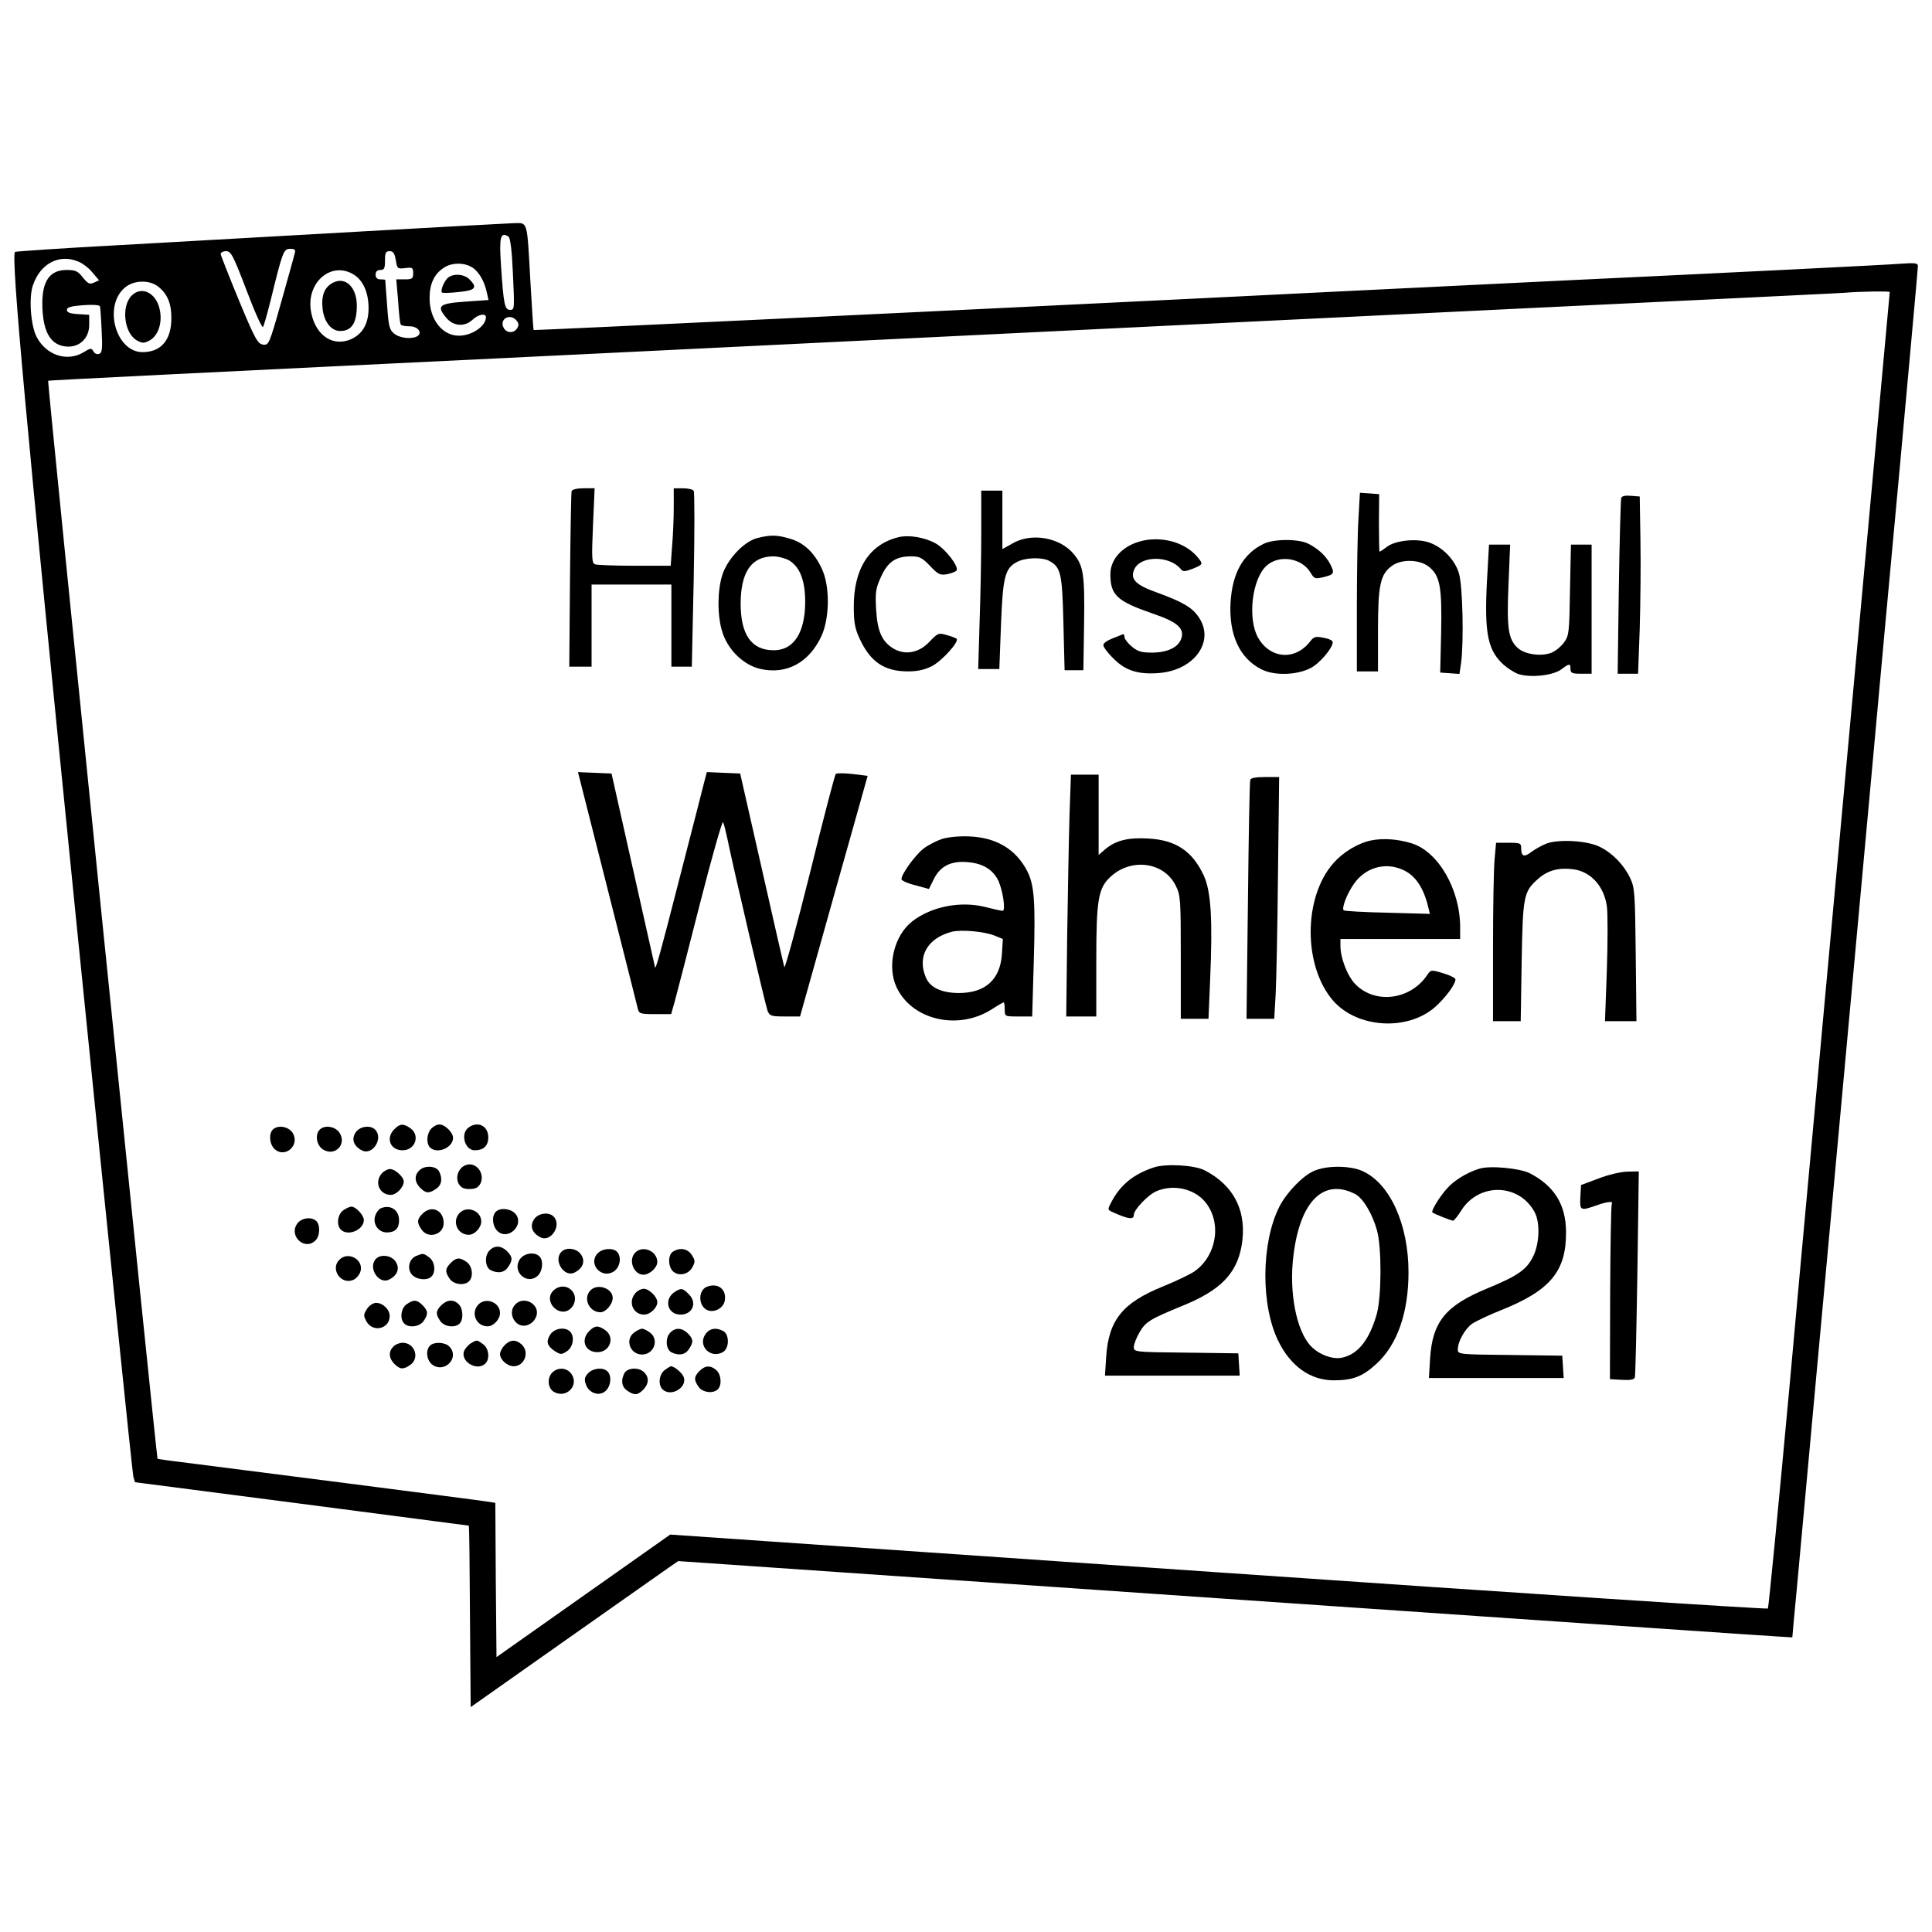 <?xml version="1.0" standalone="no"?>
<!DOCTYPE svg PUBLIC "-//W3C//DTD SVG 20010904//EN"
 "http://www.w3.org/TR/2001/REC-SVG-20010904/DTD/svg10.dtd">
<svg version="1.0" xmlns="http://www.w3.org/2000/svg"
 width="823pt" height="823pt" viewBox="0 0 823 823"
 preserveAspectRatio="xMidYMid meet">
<g transform="translate(0,823) scale(0.1,-0.1)"
fill="#000000" stroke="none">
<path d="M1540 7244 c-322 -18 -785 -44 -1028 -58 -244 -13 -446 -27 -448 -29
-18 -17 47 -725 257 -2812 132 -1309 243 -2391 247 -2405 l7 -24 710 -92 c391
-51 711 -93 712 -93 2 -1 4 -175 5 -387 l3 -386 400 282 c220 155 419 295 442
311 l42 29 2323 -160 c1278 -88 2346 -161 2373 -162 l50 -3 7 80 c5 44 46 499
93 1010 80 871 109 1182 235 2558 27 298 83 910 125 1360 41 450 75 825 75
833 0 14 -12 15 -82 10 -46 -4 -688 -36 -1428 -71 -740 -36 -1437 -70 -1550
-76 -892 -44 -2835 -137 -2837 -135 -1 1 -7 90 -13 197 -16 281 -9 259 -78
258 -31 -1 -320 -17 -642 -35z m626 -22 c8 -4 15 -63 19 -159 7 -149 7 -153
-12 -153 -23 0 -28 23 -39 192 -8 118 -2 142 32 120z m-910 -69 c-2 -10 -28
-103 -57 -206 -52 -184 -54 -188 -78 -185 -23 3 -34 22 -103 188 -42 102 -77
191 -78 198 0 6 10 12 23 12 21 0 30 -17 87 -166 34 -91 66 -161 70 -157 4 4
19 58 34 118 50 204 54 215 82 215 19 0 24 -4 20 -17z m430 -31 c6 -36 7 -38
40 -34 31 4 34 2 34 -22 0 -23 -4 -26 -36 -26 l-36 0 8 -92 c3 -51 8 -96 11
-100 2 -5 19 -8 38 -8 35 0 56 -27 33 -42 -23 -14 -75 -9 -99 11 -20 16 -24
31 -30 122 -4 57 -8 105 -8 107 -1 1 -10 2 -21 2 -13 0 -20 7 -20 20 0 13 7
20 20 20 17 0 20 7 20 40 0 33 3 40 20 40 15 0 21 -9 26 -38z m-1353 -6 c18
-7 46 -28 61 -47 l28 -33 -22 -10 c-18 -8 -25 -5 -47 22 -21 27 -31 32 -69 32
-80 0 -112 -58 -102 -185 7 -77 31 -121 75 -136 65 -21 123 19 123 87 l0 43
-47 3 c-35 2 -48 7 -48 18 0 11 17 16 69 20 41 3 70 1 72 -5 1 -5 5 -52 7
-103 4 -77 2 -95 -10 -99 -9 -4 -20 1 -25 10 -8 15 -12 15 -41 -3 -70 -43
-160 -14 -201 65 -25 48 -34 166 -16 219 31 93 112 136 193 102z m1689 -33
c25 -22 43 -58 52 -100 l7 -31 -100 -7 c-113 -8 -123 -18 -78 -71 30 -34 77
-37 110 -6 24 23 57 29 57 11 0 -38 -59 -79 -115 -79 -71 0 -125 69 -125 160
0 62 20 104 63 131 38 24 98 20 129 -8z m-516 -22 c41 -25 64 -77 64 -144 0
-70 -29 -116 -85 -136 -77 -26 -146 29 -161 127 -18 121 88 210 182 153z
m-832 -52 c39 -31 56 -71 56 -134 0 -94 -44 -145 -123 -145 -114 0 -168 197
-75 275 38 32 104 34 142 4z m7376 -23 c0 -4 -65 -709 -255 -2781 -46 -506
-124 -1347 -171 -1870 -48 -522 -90 -953 -93 -957 -3 -4 -1057 65 -2341 154
l-2335 161 -370 -261 -370 -261 -3 328 -2 329 -38 6 c-35 6 -1096 142 -1302
168 -52 6 -97 13 -99 14 -4 4 -470 4588 -466 4592 2 2 520 28 2360 117 286 14
655 32 820 40 505 25 3358 164 3910 190 286 14 540 26 565 28 74 6 190 7 190
3z m-5849 -122 c9 -11 10 -20 2 -32 -13 -22 -43 -22 -56 -1 -24 38 25 68 54
33z"/>
<path d="M1906 7045 c-16 -17 -31 -54 -23 -61 2 -3 34 -2 71 2 72 7 81 19 46
54 -24 24 -72 26 -94 5z"/>
<path d="M1419 7026 c-36 -18 -51 -54 -45 -110 6 -57 37 -96 75 -96 49 0 71
34 71 108 0 78 -48 125 -101 98z"/>
<path d="M561 6971 c-46 -46 -32 -161 22 -191 24 -13 30 -13 55 0 37 21 55 78
42 133 -15 70 -77 100 -119 58z"/>
<path d="M2435 6138 c-2 -7 -5 -178 -7 -381 l-3 -367 48 0 47 0 0 175 0 175
170 0 170 0 0 -175 0 -175 44 0 43 0 8 369 c4 204 4 375 0 380 -3 6 -24 11
-46 11 l-39 0 0 -82 c0 -46 -3 -120 -7 -165 l-6 -83 -153 0 c-84 0 -160 3
-169 6 -14 6 -15 24 -9 165 l7 159 -47 0 c-28 0 -48 -5 -51 -12z"/>
<path d="M4180 5963 c0 -98 -3 -269 -7 -380 l-6 -203 45 0 45 0 7 187 c8 208
17 243 70 270 35 18 104 20 135 4 50 -27 56 -52 61 -266 l5 -200 40 0 40 0 3
195 c3 212 -2 250 -45 301 -59 70 -180 91 -260 44 l-43 -24 0 125 0 124 -45 0
-45 0 0 -177z"/>
<path d="M5787 6024 c-4 -59 -7 -230 -7 -381 l0 -273 45 0 45 0 0 175 c0 194
10 239 60 275 42 30 120 27 159 -6 45 -38 54 -84 50 -279 l-4 -170 41 -3 41
-3 7 47 c12 91 7 328 -9 381 -17 59 -71 114 -130 133 -52 17 -139 8 -175 -18
-16 -12 -31 -22 -33 -22 -2 0 -3 55 -3 123 l1 122 -41 3 -41 3 -6 -107z"/>
<path d="M6906 6108 c-2 -7 -7 -178 -10 -380 l-5 -368 43 0 44 0 7 193 c3 105
5 275 3 377 l-3 185 -38 3 c-24 2 -39 -1 -41 -10z"/>
<path d="M3226 5938 c-57 -15 -127 -89 -149 -157 -21 -66 -22 -171 -1 -240 23
-78 91 -145 165 -161 110 -24 205 27 258 140 35 76 37 210 3 285 -32 70 -77
113 -136 130 -56 17 -84 17 -140 3z m135 -95 c47 -28 69 -86 69 -179 -1 -130
-49 -204 -134 -204 -95 0 -141 66 -141 200 1 134 46 199 138 200 22 0 52 -8
68 -17z"/>
<path d="M3825 5941 c-123 -31 -189 -136 -188 -297 0 -65 5 -92 25 -135 46
-99 105 -139 206 -139 42 0 71 7 103 23 43 23 116 104 104 116 -4 3 -23 11
-43 16 -34 10 -37 8 -72 -28 -45 -49 -106 -60 -157 -28 -47 30 -66 74 -71 167
-4 72 -1 89 21 137 29 64 63 87 128 87 36 0 48 -6 81 -41 35 -37 43 -40 73
-35 19 4 37 11 40 16 10 17 -47 91 -89 115 -46 26 -116 38 -161 26z"/>
<path d="M4885 5930 c-91 -14 -155 -74 -155 -146 0 -90 28 -115 184 -169 103
-35 134 -63 117 -108 -14 -36 -60 -57 -125 -57 -44 0 -60 5 -85 26 -17 14 -31
33 -31 41 0 8 -3 13 -7 11 -5 -2 -25 -10 -45 -18 -21 -8 -38 -20 -38 -28 0 -8
19 -34 43 -57 51 -52 106 -69 194 -62 151 12 239 135 170 237 -28 42 -67 65
-176 105 -94 33 -118 58 -99 100 27 59 149 59 197 2 10 -13 17 -13 51 0 45 18
46 20 22 49 -47 57 -132 86 -217 74z"/>
<path d="M5382 5913 c-86 -42 -132 -123 -140 -248 -8 -138 38 -239 131 -286
60 -31 169 -24 223 13 43 30 89 92 80 106 -3 6 -22 13 -42 16 -30 6 -38 4 -55
-19 -64 -80 -169 -71 -220 19 -45 80 -26 248 35 305 53 50 152 35 189 -29 16
-26 19 -27 57 -18 44 11 46 17 26 56 -18 34 -51 65 -93 86 -42 21 -147 21
-191 -1z"/>
<path d="M6337 5803 c-16 -254 -4 -333 59 -396 20 -20 52 -41 71 -48 52 -17
147 -7 183 19 36 27 40 27 40 2 0 -17 7 -20 45 -20 l45 0 0 275 0 275 -44 0
-44 0 -4 -192 c-3 -181 -4 -195 -25 -224 -12 -17 -36 -37 -53 -44 -43 -18
-116 -8 -146 21 -39 37 -46 83 -38 270 l7 169 -45 0 -45 0 -6 -107z"/>
<path d="M2587 4448 c69 -271 127 -503 130 -515 5 -21 11 -23 73 -23 l69 0 15
53 c8 28 56 215 107 415 51 200 96 357 99 350 4 -7 12 -40 19 -73 28 -137 163
-712 171 -732 9 -21 17 -23 74 -23 l64 0 78 278 c43 152 107 383 144 512 l66
235 -65 8 c-36 4 -68 4 -71 0 -4 -5 -54 -195 -110 -423 -57 -228 -106 -408
-109 -400 -2 8 -46 197 -96 420 l-92 405 -71 3 -71 3 -10 -38 c-5 -21 -53
-207 -106 -413 -83 -325 -104 -399 -105 -379 -1 2 -42 189 -93 414 l-92 410
-72 3 -71 3 125 -493z"/>
<path d="M4556 4758 c-3 -95 -7 -327 -10 -515 l-4 -343 64 0 64 0 0 233 c0
270 8 316 65 366 89 78 226 57 274 -43 20 -39 21 -60 21 -304 l0 -262 59 0 59
0 7 166 c11 256 4 377 -27 444 -48 104 -119 152 -237 158 -85 5 -137 -8 -181
-44 l-30 -26 0 171 0 171 -59 0 -59 0 -6 -172z"/>
<path d="M5326 4908 c-3 -7 -7 -239 -10 -515 l-6 -503 59 0 59 0 6 103 c3 56
8 288 10 515 l5 412 -60 0 c-39 0 -61 -4 -63 -12z"/>
<path d="M4012 4656 c-23 -8 -59 -26 -78 -41 -35 -27 -94 -108 -94 -130 0 -6
26 -18 59 -26 l58 -16 21 42 c27 56 75 80 149 72 62 -6 104 -33 126 -79 19
-42 32 -128 18 -128 -5 0 -38 7 -73 16 -104 27 -229 3 -311 -60 -78 -60 -110
-191 -68 -281 65 -140 261 -186 405 -95 26 17 49 30 51 30 3 0 5 -13 5 -30 0
-30 0 -30 59 -30 l58 0 7 243 c7 246 2 317 -28 376 -48 93 -131 143 -246 148
-46 2 -92 -3 -118 -11z m226 -412 l34 -14 -4 -64 c-7 -108 -70 -166 -183 -166
-74 0 -123 23 -141 66 -38 90 7 168 111 195 40 10 140 1 183 -17z"/>
<path d="M5841 4650 c-57 -12 -120 -50 -161 -97 -129 -146 -129 -440 0 -587
103 -116 315 -129 433 -26 45 40 87 97 87 118 0 6 -24 18 -52 26 -52 16 -53
15 -68 -7 -71 -106 -220 -126 -305 -41 -35 35 -65 112 -65 166 l0 28 255 0
255 0 0 50 c0 162 -94 324 -208 358 -58 18 -121 22 -171 12z m132 -124 c55
-23 91 -76 111 -160 l7 -29 -180 5 c-99 2 -183 7 -187 10 -10 10 15 73 45 115
48 67 130 91 204 59z"/>
<path d="M6589 4637 c-21 -8 -49 -24 -64 -35 -32 -25 -45 -21 -45 14 0 22 -3
24 -54 24 l-53 0 -6 -67 c-4 -38 -7 -209 -7 -380 l0 -313 59 0 59 0 4 253 c5
281 8 299 71 354 41 36 88 48 149 40 75 -10 131 -72 143 -158 4 -28 4 -149 0
-270 l-8 -219 67 0 67 0 -3 283 c-3 263 -4 285 -24 327 -26 55 -74 105 -128
132 -52 27 -174 34 -227 15z"/>
<path d="M1680 3420 c-38 -38 -18 -90 35 -90 54 0 76 64 33 94 -30 21 -44 20
-68 -4z"/>
<path d="M1837 3422 c-20 -22 -22 -63 -5 -80 30 -30 98 -1 98 41 0 23 -35 57
-58 57 -11 0 -26 -8 -35 -18z"/>
<path d="M1996 3427 c-36 -26 -16 -97 26 -97 38 0 58 19 58 55 0 49 -44 71
-84 42z"/>
<path d="M1162 3418 c-18 -18 -14 -63 8 -83 45 -41 110 18 76 70 -18 27 -63
34 -84 13z"/>
<path d="M1362 3418 c-21 -21 -14 -66 13 -84 51 -33 104 21 71 71 -18 27 -63
34 -84 13z"/>
<path d="M1515 3406 c-19 -28 -9 -58 26 -76 45 -25 94 51 57 88 -21 21 -66 14
-83 -12z"/>
<path d="M1974 3262 c-24 -16 -33 -48 -21 -73 10 -18 21 -24 47 -24 26 0 37 6
47 24 17 36 -9 81 -47 81 -8 0 -20 -4 -26 -8z"/>
<path d="M4915 3257 c-87 -29 -143 -75 -181 -148 -18 -36 -20 -32 30 -53 48
-20 66 -20 66 -1 0 22 61 86 97 101 71 30 159 11 206 -45 72 -86 52 -226 -42
-295 -18 -13 -80 -43 -137 -66 -173 -70 -232 -144 -242 -302 l-5 -78 287 0
287 0 -3 48 -3 47 -222 3 c-220 2 -223 3 -223 24 0 12 11 40 25 64 26 44 44
55 188 114 156 64 225 135 246 253 25 144 -31 257 -158 322 -44 22 -164 29
-216 12z"/>
<path d="M1786 3244 c-22 -21 -20 -50 4 -74 24 -24 38 -25 68 -4 24 16 28 44
12 75 -13 23 -62 26 -84 3z"/>
<path d="M5595 3241 c-47 -21 -115 -92 -145 -151 -78 -154 -80 -421 -4 -574
53 -107 136 -165 234 -166 83 0 124 16 183 70 89 81 137 218 137 390 0 205
-79 378 -195 431 -54 25 -157 25 -210 0z m177 -97 c34 -17 75 -86 94 -156 20
-73 19 -276 0 -351 -30 -110 -79 -175 -147 -190 -40 -10 -101 12 -136 50 -61
65 -93 230 -73 386 28 230 128 329 262 261z"/>
<path d="M6300 3251 c-54 -17 -108 -51 -138 -86 -31 -35 -67 -94 -60 -100 5
-5 80 -35 88 -35 4 0 20 20 35 44 76 120 248 115 313 -9 23 -44 20 -133 -7
-187 -27 -56 -65 -83 -199 -138 -174 -72 -230 -141 -240 -296 l-5 -84 287 0
287 0 -3 48 -3 47 -222 3 c-218 2 -223 3 -223 23 0 34 30 88 61 110 16 11 73
38 126 59 207 83 275 165 274 331 0 117 -50 197 -154 251 -44 22 -173 34 -217
19z"/>
<path d="M1627 3232 c-34 -37 -11 -92 38 -92 24 0 55 33 55 57 0 19 -37 53
-58 53 -11 0 -26 -8 -35 -18z"/>
<path d="M6810 3210 l-75 -28 -3 -51 c-3 -58 0 -60 68 -36 47 17 74 19 66 7
-3 -5 -6 -175 -7 -378 l-1 -369 51 -3 c35 -2 52 1 55 10 3 7 7 208 11 446 l6
432 -48 -1 c-26 0 -82 -13 -123 -29z"/>
<path d="M1462 3074 c-24 -17 -30 -62 -10 -82 30 -30 98 -1 98 41 0 20 -34 57
-53 57 -7 0 -23 -7 -35 -16z"/>
<path d="M1622 3083 c-7 -3 -18 -16 -23 -30 -13 -36 12 -73 49 -73 35 0 52 17
52 51 0 45 -36 69 -78 52z"/>
<path d="M1800 3060 c-24 -24 -25 -38 -4 -68 28 -41 94 -22 94 28 0 55 -52 78
-90 40z"/>
<path d="M1957 3062 c-33 -36 -8 -92 40 -92 25 0 53 30 53 57 0 46 -62 69 -93
35z"/>
<path d="M2112 3068 c-19 -19 -14 -63 8 -83 46 -41 116 29 75 75 -20 22 -64
27 -83 8z"/>
<path d="M2275 3036 c-19 -28 -9 -58 26 -76 45 -25 94 51 57 88 -21 21 -66 14
-83 -12z"/>
<path d="M1265 3016 c-35 -53 34 -115 79 -70 19 18 21 65 4 82 -21 21 -66 14
-83 -12z"/>
<path d="M2086 2904 c-23 -22 -20 -71 3 -84 31 -16 59 -12 75 12 21 30 20 44
-4 68 -24 24 -53 26 -74 4z"/>
<path d="M2392 2898 c-37 -37 12 -113 57 -88 35 18 45 48 26 76 -17 26 -62 33
-83 12z"/>
<path d="M2545 2890 c-41 -45 18 -110 70 -76 27 18 34 63 13 84 -18 18 -63 14
-83 -8z"/>
<path d="M2706 2894 c-31 -31 -7 -94 35 -94 26 0 59 30 59 54 0 47 -62 73 -94
40z"/>
<path d="M2868 2899 c-23 -13 -23 -62 -2 -84 24 -23 66 -15 83 16 13 24 13 29
-2 53 -18 27 -49 33 -79 15z"/>
<path d="M1773 2880 c-31 -13 -40 -55 -18 -80 20 -22 65 -26 83 -8 20 20 14
65 -10 82 -25 18 -25 18 -55 6z"/>
<path d="M2214 2865 c-34 -52 31 -111 76 -70 22 20 26 65 8 83 -21 21 -66 14
-84 -13z"/>
<path d="M1446 2864 c-41 -40 7 -109 59 -86 14 6 27 23 31 37 13 50 -53 86
-90 49z"/>
<path d="M1602 2868 c-37 -37 12 -113 57 -88 35 18 45 48 26 76 -17 26 -62 33
-83 12z"/>
<path d="M1920 2850 c-24 -24 -25 -38 -4 -68 17 -24 62 -30 82 -10 20 20 14
65 -10 82 -30 21 -44 20 -68 -4z"/>
<path d="M3012 2749 c-42 -16 -37 -90 7 -102 31 -8 66 15 69 46 6 46 -30 73
-76 56z"/>
<path d="M2355 2730 c-41 -46 29 -116 75 -75 24 22 26 58 4 79 -21 22 -57 20
-79 -4z"/>
<path d="M2516 2734 c-34 -33 -7 -94 42 -94 22 0 52 34 52 61 0 41 -64 63 -94
33z"/>
<path d="M2707 2722 c-33 -37 -11 -92 37 -92 26 0 56 29 56 53 0 23 -35 57
-58 57 -11 0 -26 -8 -35 -18z"/>
<path d="M2878 2729 c-52 -30 -37 -99 21 -99 51 0 72 50 36 86 -27 27 -32 28
-57 13z"/>
<path d="M1732 2674 c-24 -17 -30 -62 -10 -82 20 -20 65 -14 82 10 21 30 20
44 -4 68 -24 24 -38 25 -68 4z"/>
<path d="M1880 2670 c-24 -24 -25 -38 -4 -68 17 -24 62 -30 82 -10 17 17 15
64 -4 82 -21 22 -50 20 -74 -4z"/>
<path d="M2037 2672 c-33 -36 -8 -92 40 -92 25 0 53 30 53 57 0 46 -62 69 -93
35z"/>
<path d="M2196 2674 c-22 -21 -20 -57 4 -79 46 -41 116 29 75 75 -22 24 -58
26 -79 4z"/>
<path d="M1563 2654 c-15 -24 -15 -29 -2 -53 27 -49 99 -32 99 23 0 28 -29 56
-58 56 -12 0 -29 -11 -39 -26z"/>
<path d="M2510 2560 c-38 -38 -18 -90 35 -90 54 0 76 64 33 94 -30 21 -44 20
-68 -4z"/>
<path d="M2344 2545 c-19 -30 -14 -48 20 -71 24 -15 28 -15 51 0 27 18 34 63
13 84 -21 21 -66 14 -84 -13z"/>
<path d="M2702 2554 c-41 -29 -19 -94 33 -94 52 0 74 65 33 94 -12 9 -27 16
-33 16 -6 0 -21 -7 -33 -16z"/>
<path d="M2856 2554 c-23 -22 -20 -71 3 -84 31 -16 59 -12 75 12 21 30 20 44
-4 68 -24 24 -53 26 -74 4z"/>
<path d="M3004 2545 c-32 -49 23 -104 75 -75 28 15 29 75 2 90 -32 17 -60 11
-77 -15z"/>
<path d="M2008 2509 c-10 -5 -23 -19 -29 -30 -24 -45 52 -94 89 -57 20 20 14
65 -10 82 -26 19 -27 19 -50 5z"/>
<path d="M2150 2500 c-11 -11 -20 -28 -20 -38 0 -24 31 -52 58 -52 47 0 69 61
34 93 -25 22 -48 21 -72 -3z"/>
<path d="M1676 2494 c-22 -21 -20 -50 4 -74 24 -24 38 -25 68 -4 41 29 19 94
-33 94 -13 0 -31 -7 -39 -16z"/>
<path d="M1832 2498 c-21 -21 -14 -66 12 -83 53 -35 115 34 70 79 -18 19 -65
21 -82 4z"/>
<path d="M2832 2394 c-24 -17 -30 -62 -10 -82 37 -37 113 12 88 57 -9 17 -39
41 -52 41 -2 0 -14 -7 -26 -16z"/>
<path d="M2980 2390 c-24 -24 -25 -38 -4 -68 17 -24 62 -30 82 -10 18 18 14
63 -6 81 -25 22 -48 21 -72 -3z"/>
<path d="M2358 2388 c-29 -22 -27 -72 3 -88 52 -28 106 28 74 76 -17 26 -52
31 -77 12z"/>
<path d="M2505 2380 c-15 -16 -17 -26 -9 -48 13 -37 57 -52 84 -27 22 20 27
64 8 83 -19 19 -63 14 -83 -8z"/>
<path d="M2660 2381 c-16 -31 -12 -59 12 -75 30 -21 44 -20 68 4 24 24 26 53
4 74 -22 23 -71 20 -84 -3z"/>
</g>
</svg>
